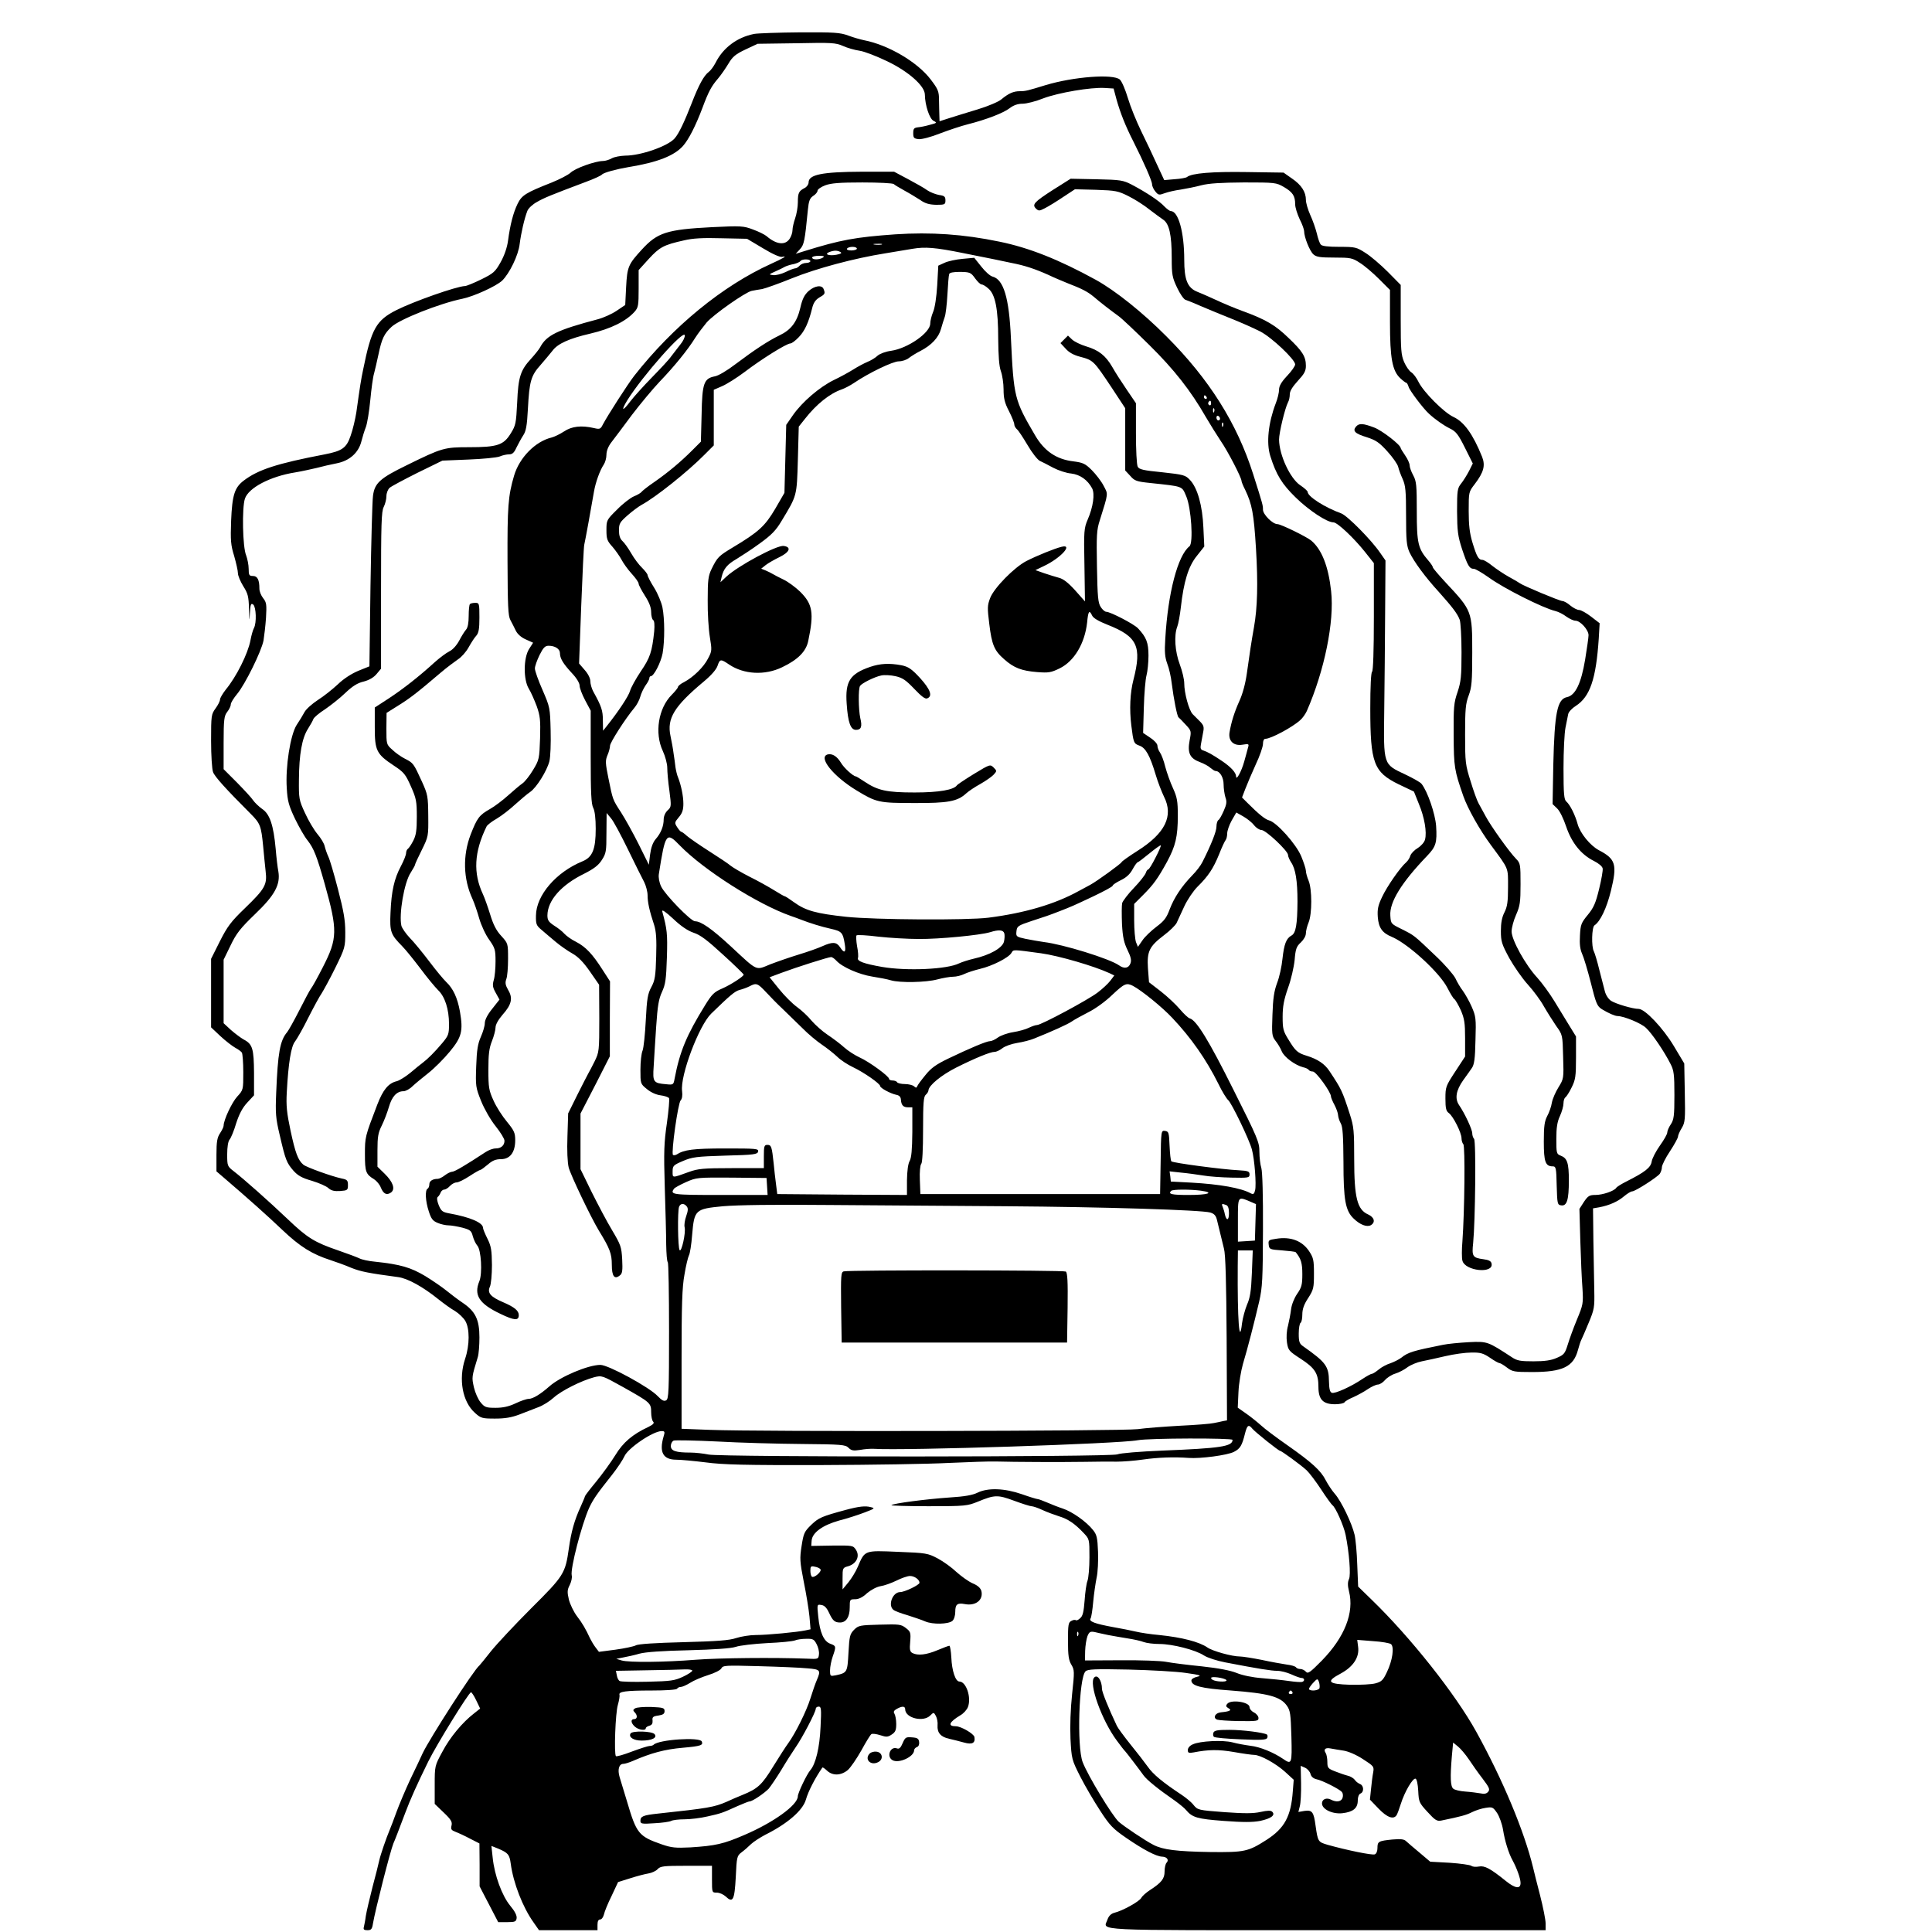 <?xml version="1.0" standalone="no"?>
<!DOCTYPE svg PUBLIC "-//W3C//DTD SVG 20010904//EN"
 "http://www.w3.org/TR/2001/REC-SVG-20010904/DTD/svg10.dtd">
<svg version="1.0" xmlns="http://www.w3.org/2000/svg"
 width="1080pt" height="1080pt" viewBox="0 0 1080 1080"
 preserveAspectRatio="xMidYMid meet">

<g transform="translate(0,1080) scale(0.1,-0.1)"
fill="#000000" stroke="none">
<path d="M4214 10610 c-94 -19 -172 -77 -214 -161 -11 -21 -28 -44 -38 -51
-27 -20 -56 -73 -95 -174 -41 -105 -72 -171 -96 -198 -38 -43 -188 -96 -276
-96 -27 -1 -61 -7 -75 -15 -14 -8 -36 -15 -50 -15 -44 -1 -154 -40 -180 -65
-14 -13 -61 -37 -105 -55 -147 -58 -168 -71 -192 -120 -24 -50 -41 -115 -53
-205 -5 -38 -20 -82 -41 -120 -31 -55 -40 -63 -109 -97 -41 -20 -82 -37 -91
-37 -48 -2 -287 -86 -384 -135 -112 -57 -139 -104 -185 -332 -12 -57 -17 -89
-38 -239 -6 -38 -20 -98 -32 -131 -23 -68 -47 -85 -145 -104 -266 -51 -372
-85 -453 -147 -51 -39 -64 -81 -70 -224 -4 -110 -2 -136 17 -197 11 -39 21
-82 21 -96 0 -14 14 -47 30 -73 26 -41 30 -57 32 -127 2 -71 2 -74 5 -23 3 50
6 57 19 47 16 -15 19 -101 4 -130 -6 -11 -15 -42 -20 -70 -14 -74 -79 -204
-138 -275 -17 -22 -32 -47 -32 -55 0 -9 -11 -31 -25 -50 -24 -33 -25 -40 -25
-181 0 -81 5 -160 11 -175 9 -25 70 -93 210 -233 54 -54 59 -68 70 -181 4 -47
11 -110 14 -141 9 -74 -3 -97 -116 -206 -78 -75 -98 -102 -140 -185 l-49 -98
0 -191 0 -192 52 -49 c29 -27 67 -56 83 -65 17 -9 33 -21 37 -27 4 -6 8 -55 8
-110 0 -98 0 -99 -34 -136 -30 -33 -76 -131 -76 -163 0 -7 -9 -25 -20 -42 -16
-24 -20 -47 -20 -121 l0 -92 42 -36 c132 -113 242 -211 327 -292 98 -93 165
-135 271 -169 30 -10 81 -28 113 -42 52 -21 97 -30 262 -52 54 -7 139 -54 227
-125 29 -23 70 -53 92 -65 21 -13 47 -38 57 -55 25 -42 25 -135 -1 -212 -38
-114 -15 -241 56 -303 32 -29 40 -31 111 -31 56 0 92 6 137 23 34 13 81 31
106 41 25 9 63 33 85 53 43 39 155 95 226 114 44 11 45 10 164 -56 151 -85
155 -88 155 -140 0 -22 5 -46 11 -52 8 -8 1 -16 -27 -30 -88 -41 -141 -86
-184 -157 -24 -39 -72 -105 -107 -148 -35 -42 -63 -79 -63 -82 0 -3 -11 -29
-24 -58 -35 -76 -53 -141 -66 -233 -20 -141 -27 -153 -210 -335 -91 -91 -192
-199 -225 -240 -32 -41 -62 -77 -65 -80 -30 -22 -278 -408 -317 -490 -11 -25
-43 -92 -71 -150 -27 -58 -61 -139 -76 -180 -15 -41 -31 -84 -36 -95 -21 -50
-53 -143 -60 -175 -4 -19 -21 -87 -38 -150 -16 -63 -33 -135 -37 -160 -3 -25
-9 -53 -11 -62 -4 -14 1 -18 20 -18 21 0 26 6 31 38 12 72 97 406 114 447 10
22 27 67 66 170 28 75 66 160 130 290 46 93 226 385 238 385 4 0 17 -20 29
-45 l22 -46 -34 -27 c-65 -50 -135 -134 -177 -214 -43 -79 -43 -80 -43 -186
l0 -106 50 -48 c42 -40 49 -53 44 -73 -5 -21 -1 -26 22 -35 16 -6 53 -23 81
-38 l53 -27 1 -120 0 -120 52 -100 52 -100 50 0 c44 0 50 3 53 22 2 15 -10 39
-36 70 -46 56 -88 170 -98 269 l-7 65 38 -15 c56 -24 63 -33 70 -84 14 -107
67 -244 128 -329 l30 -43 164 0 163 0 0 30 c0 20 5 30 15 30 8 0 17 12 21 28
3 15 22 62 43 104 l36 77 67 21 c37 12 83 24 102 27 19 3 43 14 52 24 15 17
33 19 161 19 l143 0 0 -75 c0 -75 0 -75 27 -75 15 0 37 -10 49 -21 41 -39 50
-22 57 108 5 113 7 119 32 138 15 11 39 32 53 46 15 14 51 37 79 52 125 62
211 137 228 197 13 46 51 120 92 179 2 3 13 -5 26 -17 32 -30 78 -28 116 3 16
14 50 64 76 110 25 46 50 87 56 91 6 4 28 1 50 -6 33 -11 42 -11 64 4 20 13
25 24 25 59 0 23 -5 49 -10 57 -7 11 -3 18 13 27 30 17 47 16 47 -2 0 -49 101
-74 140 -35 19 19 20 19 32 -3 6 -12 11 -35 9 -52 -3 -41 18 -65 65 -75 21 -5
59 -14 83 -21 46 -13 64 -3 58 31 -3 18 -75 60 -104 60 -47 0 -38 23 25 61 18
10 37 31 43 47 20 53 -10 142 -48 142 -22 0 -42 61 -45 134 -2 36 -7 66 -11
66 -4 0 -34 -11 -67 -25 -62 -26 -109 -31 -139 -16 -15 8 -17 20 -13 64 4 50
2 56 -24 76 -27 21 -37 22 -146 19 -111 -3 -119 -4 -144 -29 -23 -24 -26 -35
-31 -128 -6 -110 -7 -112 -70 -126 -32 -6 -33 -6 -33 28 0 19 7 54 15 77 20
57 19 59 -13 71 -37 13 -59 63 -68 152 -7 68 -7 69 17 65 17 -2 30 -15 43 -43
21 -45 32 -55 62 -55 34 0 54 31 54 83 0 46 1 47 30 47 20 0 43 11 67 34 23
19 53 35 75 39 21 3 60 17 89 31 28 14 62 26 76 26 25 0 53 -20 53 -38 0 -12
-83 -52 -108 -52 -42 0 -70 -73 -38 -99 8 -7 43 -20 78 -30 34 -11 80 -26 100
-35 42 -18 129 -16 152 3 9 8 16 29 16 51 0 41 11 51 53 43 61 -12 105 23 93
73 -5 17 -20 31 -49 43 -23 10 -63 39 -90 63 -26 25 -73 59 -105 76 -55 29
-64 31 -222 37 -189 8 -185 10 -225 -84 -11 -26 -35 -65 -52 -86 l-33 -40 0
61 c0 59 0 60 33 69 45 14 65 56 42 91 -16 25 -19 25 -133 24 l-117 -2 2 29
c3 45 61 87 154 113 44 11 108 32 142 45 58 22 60 24 34 30 -29 8 -66 4 -137
-15 -137 -37 -153 -44 -195 -84 -39 -38 -43 -47 -54 -118 -11 -70 -10 -87 12
-200 14 -68 28 -155 32 -195 l6 -71 -28 -6 c-47 -10 -214 -26 -278 -26 -33 0
-82 -8 -110 -17 -38 -13 -106 -18 -295 -23 -157 -4 -253 -10 -266 -18 -12 -6
-63 -17 -114 -24 l-92 -12 -19 25 c-10 13 -23 35 -30 49 -25 54 -44 87 -75
127 -17 23 -37 64 -44 91 -10 43 -9 55 5 82 9 18 14 42 11 53 -9 36 55 283 97
377 23 49 43 78 128 185 30 38 61 85 69 103 18 45 160 142 209 142 17 0 19 -4
10 -32 -25 -87 -2 -128 72 -128 25 0 99 -7 164 -15 96 -13 223 -16 640 -15
286 1 610 6 720 12 110 5 227 9 260 8 102 -3 374 -4 495 -2 63 1 144 2 180 1
36 0 103 5 150 12 83 12 175 15 255 9 65 -5 217 15 253 34 35 18 45 35 62 104
12 46 20 51 41 25 17 -20 146 -123 154 -123 8 0 114 -77 149 -109 15 -14 52
-63 81 -107 29 -45 58 -84 63 -88 17 -10 64 -116 74 -166 20 -99 30 -224 19
-247 -8 -17 -8 -37 0 -69 30 -118 -24 -256 -152 -387 -66 -67 -78 -75 -89 -62
-7 8 -21 15 -31 15 -10 0 -20 4 -24 9 -3 6 -27 13 -53 16 -26 4 -89 15 -139
26 -51 10 -106 19 -122 19 -44 0 -152 30 -181 50 -46 32 -143 57 -270 70 -47
4 -105 13 -130 19 -25 6 -81 17 -126 25 -104 19 -138 32 -128 48 5 7 11 49 15
93 4 44 13 105 19 135 7 30 10 96 8 146 -3 78 -7 95 -28 121 -37 47 -117 103
-169 120 -25 8 -65 24 -88 34 -24 10 -47 19 -53 19 -5 0 -45 12 -87 27 -98 34
-190 37 -248 9 -28 -14 -74 -22 -155 -27 -131 -9 -317 -33 -327 -43 -3 -3 90
-6 208 -6 205 0 217 2 274 25 95 39 111 40 203 6 46 -17 90 -31 98 -31 8 0 36
-9 61 -21 26 -12 67 -27 92 -35 50 -15 88 -40 138 -93 33 -35 33 -35 33 -137
0 -57 -5 -115 -11 -131 -6 -15 -13 -65 -16 -110 -5 -63 -10 -87 -25 -99 -10
-10 -21 -14 -24 -11 -4 3 -15 2 -25 -4 -17 -8 -19 -22 -19 -112 0 -82 4 -108
19 -133 17 -29 18 -37 4 -165 -9 -85 -12 -176 -9 -249 6 -113 7 -117 55 -212
27 -53 77 -138 111 -190 53 -82 71 -101 147 -153 96 -66 167 -103 200 -104 27
-1 39 -19 24 -34 -6 -6 -11 -28 -11 -49 0 -40 -17 -62 -82 -104 -20 -13 -42
-32 -48 -43 -10 -20 -105 -73 -152 -84 -17 -5 -30 -17 -37 -37 -22 -65 -119
-60 1225 -60 l1224 0 0 38 c0 20 -14 91 -31 157 -17 66 -35 136 -39 155 -50
205 -168 488 -318 760 -116 210 -367 527 -585 738 l-75 73 -5 122 c-2 67 -9
143 -15 168 -15 64 -74 187 -110 228 -16 18 -39 53 -51 76 -27 54 -79 101
-216 197 -60 42 -126 91 -146 110 -20 18 -57 48 -83 66 l-47 33 4 87 c2 48 14
118 25 157 26 86 63 230 91 350 18 79 20 126 21 400 1 191 -3 323 -9 345 -6
19 -11 60 -11 92 0 53 -9 75 -145 346 -137 275 -207 389 -244 399 -9 2 -34 26
-56 52 -22 26 -70 71 -106 99 l-66 51 -6 78 c-6 95 7 122 91 186 31 23 62 54
69 67 6 14 26 56 43 93 17 37 51 87 74 110 60 59 88 101 121 182 15 39 32 74
37 80 4 5 8 21 8 36 0 14 11 47 25 72 l26 45 39 -22 c21 -12 49 -34 60 -49 12
-15 31 -27 42 -27 24 0 148 -117 148 -139 0 -9 8 -27 17 -41 25 -36 36 -103
36 -220 -1 -128 -9 -177 -34 -190 -29 -16 -41 -48 -50 -130 -4 -41 -17 -102
-30 -135 -17 -46 -23 -87 -26 -178 -4 -108 -3 -119 17 -145 12 -15 28 -41 35
-59 14 -33 74 -77 119 -89 15 -3 29 -10 32 -15 3 -5 13 -9 23 -9 18 0 101
-115 101 -139 0 -6 9 -28 20 -48 11 -21 20 -47 20 -58 1 -11 7 -31 15 -45 11
-19 14 -69 15 -216 0 -213 11 -272 57 -316 36 -35 74 -49 96 -37 27 16 20 44
-15 60 -61 27 -78 93 -78 310 0 157 -2 181 -24 249 -43 133 -47 141 -114 242
-27 41 -66 67 -127 86 -52 16 -63 26 -102 90 -30 48 -33 61 -33 128 0 58 7 95
30 161 17 46 33 117 37 156 5 62 10 76 35 99 16 15 28 36 28 51 0 13 7 41 15
60 20 48 20 186 0 234 -8 19 -15 44 -15 55 0 10 -12 47 -26 81 -28 68 -138
191 -180 201 -22 6 -56 33 -120 97 l-31 31 18 47 c10 26 36 88 58 136 23 48
41 101 41 116 0 18 5 29 14 29 30 0 150 64 194 104 13 11 29 34 37 51 99 226
155 501 136 670 -15 139 -52 233 -111 283 -27 22 -170 92 -189 92 -27 0 -81
54 -81 81 0 24 0 26 -55 199 -90 283 -245 530 -485 770 -132 133 -286 256
-395 316 -206 113 -372 179 -538 213 -202 42 -384 54 -582 41 -225 -16 -306
-31 -509 -94 l-48 -15 23 25 c24 25 28 47 45 221 5 51 11 65 30 78 13 8 24 21
24 29 0 7 19 21 43 30 33 12 79 16 208 16 91 0 169 -4 175 -9 5 -5 32 -21 59
-36 28 -15 67 -39 89 -53 28 -20 51 -26 90 -27 48 0 51 2 51 25 0 21 -6 26
-36 30 -20 4 -49 15 -65 26 -16 12 -64 39 -107 62 l-79 42 -181 0 c-221 -1
-297 -16 -297 -60 0 -11 -10 -25 -22 -31 -33 -17 -38 -28 -38 -80 0 -26 -7
-66 -15 -89 -8 -23 -15 -53 -15 -67 0 -13 -7 -35 -16 -48 -25 -38 -75 -32
-129 15 -11 9 -45 26 -76 37 -52 20 -67 21 -230 13 -251 -13 -304 -30 -391
-125 -76 -83 -82 -96 -88 -210 l-5 -100 -49 -33 c-27 -18 -74 -39 -105 -47
-227 -60 -286 -89 -322 -157 -6 -11 -29 -40 -50 -63 -60 -65 -72 -103 -78
-245 -6 -117 -8 -128 -36 -173 -40 -65 -74 -77 -232 -77 -139 0 -151 -3 -350
-101 -150 -73 -179 -100 -188 -171 -4 -29 -10 -255 -14 -503 l-6 -450 -62 -25
c-38 -16 -82 -44 -115 -76 -29 -27 -79 -67 -111 -87 -32 -21 -66 -51 -75 -68
-9 -17 -29 -50 -44 -72 -35 -56 -63 -233 -55 -353 4 -72 11 -97 46 -171 23
-47 54 -102 71 -122 34 -44 51 -86 95 -242 73 -260 72 -305 -10 -465 -30 -59
-60 -113 -67 -121 -6 -7 -35 -62 -65 -121 -30 -59 -61 -114 -68 -122 -40 -47
-52 -116 -61 -337 -5 -118 -3 -143 20 -240 32 -138 38 -153 76 -197 25 -28 48
-41 104 -57 39 -12 81 -30 92 -41 16 -14 33 -18 65 -16 41 3 44 5 44 33 0 26
-4 31 -35 37 -56 12 -195 62 -214 77 -30 25 -45 65 -72 191 -21 99 -25 139
-21 213 9 166 24 259 47 286 11 15 45 74 74 133 30 59 63 120 74 135 10 16 45
79 76 142 55 112 56 116 56 200 0 68 -9 118 -41 241 -22 85 -46 167 -54 182
-7 15 -16 41 -20 57 -3 16 -22 47 -41 69 -19 23 -50 75 -69 117 -34 73 -35 81
-34 188 1 140 17 230 50 282 14 22 28 47 31 56 4 9 32 33 65 54 32 22 83 62
113 91 40 38 68 56 103 64 31 8 56 23 72 42 l25 30 0 438 c0 369 2 442 15 466
8 16 15 43 15 60 0 17 8 38 18 47 9 8 80 46 156 84 l139 68 146 6 c80 3 159
11 174 17 16 7 39 12 53 12 18 0 28 9 41 38 10 20 26 50 37 67 16 23 22 53 27
150 8 153 17 185 71 245 23 27 54 63 67 80 29 39 94 68 211 95 115 27 200 69
248 123 20 23 22 35 22 129 l0 103 57 63 c60 65 83 78 196 103 49 12 107 15
210 12 l143 -3 89 -53 c56 -34 96 -51 108 -48 32 8 6 -8 -63 -39 -271 -123
-547 -349 -764 -625 -36 -46 -149 -222 -176 -273 -13 -26 -17 -28 -50 -20 -70
16 -124 10 -167 -19 -23 -15 -54 -30 -70 -34 -91 -22 -179 -112 -209 -212 -34
-115 -38 -176 -37 -478 1 -251 3 -306 16 -330 9 -16 22 -43 30 -59 9 -19 30
-38 55 -49 l42 -19 -23 -36 c-31 -50 -32 -170 -1 -221 12 -19 31 -63 44 -97
19 -54 22 -77 19 -180 -4 -115 -5 -121 -39 -177 -19 -32 -46 -66 -59 -75 -13
-9 -49 -39 -80 -67 -31 -28 -76 -62 -101 -76 -62 -35 -73 -51 -109 -143 -45
-117 -42 -248 10 -360 10 -22 27 -71 38 -110 11 -38 36 -92 56 -119 32 -46 35
-55 35 -120 0 -39 -4 -86 -10 -105 -8 -28 -6 -41 11 -71 l21 -38 -41 -52 c-26
-32 -41 -62 -41 -80 0 -15 -10 -49 -22 -76 -17 -38 -23 -74 -26 -164 -4 -111
-3 -119 27 -194 18 -45 53 -106 81 -141 28 -35 50 -71 50 -82 0 -26 -19 -43
-49 -43 -15 0 -39 -9 -56 -20 -111 -73 -172 -109 -186 -110 -9 0 -28 -9 -42
-20 -14 -11 -32 -20 -40 -20 -28 0 -47 -12 -47 -30 0 -11 -4 -22 -10 -25 -15
-9 -12 -70 7 -127 13 -41 22 -53 49 -64 18 -8 46 -14 61 -14 15 0 50 -6 78
-13 44 -12 50 -17 58 -48 5 -18 16 -42 25 -52 22 -24 29 -155 12 -198 -33 -79
-2 -127 118 -184 77 -37 102 -39 102 -7 0 25 -24 45 -87 72 -70 30 -90 52 -75
86 7 13 12 69 12 122 -1 82 -4 105 -25 147 -14 28 -25 55 -25 61 0 29 -72 60
-189 81 -38 7 -45 13 -59 47 -9 23 -11 40 -5 45 5 3 12 14 16 24 3 9 13 17 20
17 8 0 22 9 32 20 10 11 27 20 37 20 11 0 43 16 72 35 29 19 57 35 61 35 4 0
23 14 42 30 25 22 44 30 73 30 51 0 80 38 80 106 0 41 -6 54 -46 103 -26 31
-60 84 -75 118 -26 57 -29 73 -29 172 0 87 4 121 20 161 11 28 20 62 20 76 0
16 15 43 39 71 51 57 59 93 32 138 -16 28 -18 41 -11 61 6 14 10 65 10 113 0
87 0 87 -38 129 -28 30 -45 64 -62 120 -13 42 -31 93 -40 112 -56 119 -50 237
20 380 4 8 29 28 56 43 27 16 74 52 105 81 31 28 68 59 83 69 35 24 93 117
107 171 6 24 9 99 7 172 -3 127 -4 131 -45 226 -24 54 -43 108 -43 121 0 13
12 46 26 75 21 42 31 52 51 52 36 0 63 -18 63 -41 0 -29 17 -58 66 -111 27
-28 44 -57 44 -71 0 -13 14 -50 31 -82 l31 -58 0 -258 c0 -200 3 -264 14 -285
9 -17 14 -59 14 -117 0 -115 -18 -159 -74 -182 -147 -60 -259 -190 -260 -303
-1 -48 2 -56 31 -80 17 -15 53 -45 79 -67 26 -22 68 -51 93 -65 32 -18 61 -47
98 -100 l52 -75 1 -188 c0 -182 -1 -189 -26 -240 -14 -28 -30 -59 -35 -67 -5
-8 -32 -62 -61 -119 l-52 -105 -4 -128 c-3 -79 0 -146 7 -175 12 -44 123 -277
169 -353 61 -99 72 -129 72 -190 0 -65 15 -85 46 -59 13 10 15 28 12 89 -4 70
-8 81 -56 162 -29 48 -80 145 -115 215 l-62 127 0 155 0 156 45 87 c25 48 62
120 82 160 l37 73 0 209 1 210 -42 65 c-56 88 -94 128 -148 156 -25 12 -54 33
-65 45 -11 13 -37 33 -58 46 -30 20 -37 30 -37 57 1 83 77 170 206 233 53 27
79 46 98 76 24 37 26 48 26 151 l1 112 25 -30 c14 -16 56 -95 95 -175 39 -80
79 -161 90 -181 10 -20 19 -54 19 -74 0 -39 10 -86 37 -167 11 -36 14 -79 11
-175 -3 -110 -7 -134 -27 -171 -20 -37 -25 -64 -31 -185 -4 -78 -12 -155 -18
-170 -7 -16 -12 -64 -12 -107 0 -78 0 -79 36 -108 21 -18 52 -32 76 -35 23 -3
44 -10 48 -16 3 -6 -2 -68 -12 -139 -16 -109 -18 -160 -12 -357 4 -126 8 -271
8 -322 1 -50 4 -95 9 -99 4 -4 7 -177 7 -385 0 -338 -2 -379 -16 -387 -12 -7
-24 -1 -48 24 -46 49 -275 174 -320 174 -68 0 -225 -66 -286 -121 -49 -43 -91
-69 -115 -69 -11 0 -44 -11 -73 -25 -38 -18 -71 -25 -112 -25 -52 0 -61 3 -83
30 -14 16 -31 55 -38 85 -12 56 -13 55 22 169 5 16 9 65 9 110 0 100 -23 146
-95 194 -28 19 -67 49 -88 66 -22 18 -75 55 -119 82 -82 49 -140 66 -283 81
-33 3 -71 11 -85 18 -14 7 -68 27 -120 45 -131 45 -171 69 -281 174 -105 100
-246 225 -303 269 -35 27 -36 30 -36 94 0 41 5 72 13 82 8 9 25 50 37 91 17
52 35 87 62 116 l38 41 0 124 c-1 137 -8 162 -58 188 -16 9 -48 33 -71 53
l-41 38 0 178 0 177 39 80 c32 67 55 96 137 175 111 106 142 165 130 238 -4
20 -11 78 -15 127 -12 132 -33 195 -76 223 -18 13 -41 35 -50 48 -8 13 -49 57
-90 99 l-75 75 0 147 c0 131 3 151 20 173 11 14 20 32 20 42 0 9 16 35 36 59
44 53 135 237 147 298 4 25 11 83 14 128 4 73 3 85 -16 109 -12 15 -21 38 -21
53 0 50 -11 71 -36 71 -21 0 -24 5 -24 40 0 22 -7 56 -14 75 -20 46 -24 266
-7 317 20 61 142 125 281 147 36 6 90 18 120 25 30 8 81 20 113 26 71 14 121
59 137 122 6 24 17 60 25 80 8 21 19 89 25 152 6 63 15 130 21 148 5 18 16 67
25 108 18 87 32 115 73 153 45 42 269 131 397 157 65 14 186 69 221 101 41 40
91 142 98 205 8 62 26 141 43 185 6 15 30 37 54 50 40 23 74 37 273 112 44 16
85 35 90 41 9 11 80 30 150 42 160 26 254 63 303 118 32 36 71 113 108 211 35
94 51 123 88 166 17 20 43 58 58 83 23 39 40 53 95 79 l68 32 216 3 c198 4
220 3 261 -15 24 -11 66 -23 94 -27 27 -4 96 -31 154 -59 119 -57 210 -138
210 -186 1 -60 26 -136 49 -147 20 -10 19 -12 -21 -22 -24 -7 -54 -13 -68 -14
-21 -3 -25 -8 -25 -33 0 -26 4 -30 30 -33 17 -2 70 12 120 32 50 19 119 42
155 51 103 26 199 63 234 90 22 17 46 25 72 25 22 0 74 13 116 30 85 32 267
63 344 58 l49 -3 16 -60 c21 -75 51 -151 94 -235 59 -117 105 -222 105 -240 0
-10 8 -28 18 -40 17 -21 21 -22 53 -10 19 7 59 16 89 20 30 5 82 15 115 24 43
11 109 15 239 16 174 0 180 -1 222 -25 50 -29 64 -50 64 -97 0 -18 12 -55 25
-83 14 -27 25 -58 25 -67 0 -34 32 -113 52 -130 16 -15 39 -18 117 -18 90 0
101 -2 142 -29 25 -15 73 -56 107 -90 l62 -62 0 -180 c0 -203 13 -272 58 -314
15 -14 30 -25 33 -25 4 0 9 -10 13 -22 4 -19 82 -122 113 -150 34 -32 83 -66
117 -83 35 -17 47 -32 85 -108 l44 -88 -21 -42 c-12 -23 -32 -55 -44 -70 -21
-26 -23 -38 -23 -155 1 -111 4 -138 28 -212 31 -92 41 -110 66 -110 9 0 46
-22 83 -48 82 -60 302 -171 373 -188 17 -4 44 -18 61 -31 17 -12 40 -23 51
-23 27 0 73 -51 73 -81 0 -13 -9 -74 -19 -136 -22 -132 -54 -200 -101 -210
-55 -11 -70 -86 -77 -378 l-4 -220 25 -24 c15 -14 36 -57 51 -102 31 -91 83
-156 155 -192 26 -13 47 -30 49 -42 2 -11 -7 -62 -20 -115 -19 -78 -30 -104
-63 -144 -37 -45 -41 -55 -44 -116 -3 -48 1 -77 12 -102 9 -19 31 -92 49 -163
29 -116 35 -130 62 -147 38 -23 73 -38 88 -38 36 -1 131 -40 158 -66 33 -30
103 -133 138 -203 18 -35 21 -58 21 -173 0 -116 -3 -137 -20 -163 -11 -16 -20
-37 -20 -46 0 -9 -18 -41 -41 -73 -22 -31 -43 -71 -46 -89 -5 -34 -37 -59
-140 -111 -28 -14 -54 -30 -58 -36 -11 -18 -76 -40 -116 -40 -34 0 -42 -5 -65
-39 l-25 -39 5 -178 c3 -99 8 -218 12 -266 5 -84 4 -91 -31 -175 -20 -48 -43
-112 -52 -142 -15 -48 -21 -55 -61 -72 -31 -14 -68 -19 -130 -19 -73 0 -91 3
-121 23 -135 88 -136 89 -240 84 -53 -3 -118 -9 -146 -15 -165 -33 -193 -41
-232 -72 -13 -10 -41 -24 -61 -31 -20 -6 -50 -22 -65 -35 -16 -13 -33 -24 -38
-24 -6 0 -29 -13 -52 -28 -63 -43 -156 -85 -172 -78 -11 4 -15 22 -16 63 -1
86 -17 107 -143 196 -22 15 -26 25 -26 72 0 30 5 57 10 60 6 3 10 25 10 47 0
29 9 56 33 92 30 47 32 57 32 136 0 77 -3 89 -28 127 -39 57 -102 81 -183 68
-42 -6 -45 -8 -42 -33 3 -26 6 -27 75 -32 39 -3 73 -7 76 -10 30 -37 37 -61
37 -123 0 -59 -4 -74 -29 -110 -17 -25 -31 -61 -34 -87 -3 -25 -11 -66 -17
-91 -8 -28 -10 -65 -6 -93 7 -45 11 -49 77 -92 80 -52 99 -82 99 -157 0 -70
25 -97 93 -97 25 0 49 5 53 11 3 6 26 19 50 29 24 11 61 31 81 45 21 14 46 25
55 25 10 0 28 11 40 25 11 13 37 30 57 36 20 6 51 22 69 36 18 13 54 28 80 33
26 5 85 18 132 29 47 11 112 20 145 20 50 1 67 -4 104 -29 24 -17 48 -30 53
-30 5 0 24 -11 42 -25 30 -23 41 -25 140 -25 171 0 232 29 257 124 6 22 14 48
19 57 4 8 23 51 41 95 31 74 33 86 31 179 -1 55 -3 181 -5 280 l-2 180 35 6
c57 11 104 32 139 62 18 15 38 27 45 27 17 0 137 77 154 98 6 9 12 25 12 37 0
11 20 52 45 89 25 38 45 75 45 82 0 7 9 29 21 48 19 32 20 48 17 198 l-3 163
-58 97 c-61 102 -162 208 -197 208 -33 0 -127 28 -154 45 -15 10 -30 33 -35
54 -5 20 -19 74 -31 120 -11 46 -25 92 -30 102 -15 26 -12 136 3 146 32 21 68
95 92 193 36 147 27 178 -67 227 -49 26 -105 95 -119 146 -14 52 -43 109 -63
126 -13 11 -16 41 -16 186 0 96 5 197 11 227 6 29 13 63 15 75 2 13 22 34 43
47 79 51 113 150 128 376 l5 86 -48 37 c-26 20 -56 37 -67 37 -10 0 -32 11
-49 25 -16 14 -36 25 -44 25 -15 0 -221 86 -239 100 -5 4 -32 20 -60 35 -27
15 -69 43 -92 61 -23 19 -48 34 -56 34 -22 0 -32 18 -56 97 -16 53 -21 98 -21
177 0 105 0 106 34 150 50 66 60 103 41 152 -51 126 -100 195 -160 223 -54 25
-167 139 -195 195 -11 23 -29 47 -40 54 -12 7 -30 33 -41 58 -17 40 -19 70
-19 238 l0 193 -72 73 c-40 40 -96 88 -125 106 -50 32 -56 34 -146 34 -64 0
-98 4 -104 13 -6 6 -16 35 -22 62 -7 28 -23 74 -37 104 -13 29 -24 67 -24 83
0 45 -25 84 -78 120 l-47 33 -205 3 c-193 3 -308 -6 -335 -28 -5 -4 -36 -10
-69 -12 l-58 -5 -40 86 c-21 47 -61 131 -88 186 -27 55 -61 139 -75 186 -14
47 -34 94 -45 104 -37 33 -259 16 -415 -31 -101 -31 -112 -34 -144 -34 -36 0
-63 -12 -104 -46 -15 -13 -74 -38 -130 -55 -56 -17 -128 -39 -159 -49 l-56
-18 -1 32 c-1 17 -1 56 -2 86 0 49 -5 61 -46 115 -74 98 -238 194 -373 220
-19 4 -59 15 -88 26 -46 17 -79 19 -270 18 -119 -1 -236 -5 -258 -9z m714
-1177 c-10 -2 -28 -2 -40 0 -13 2 -5 4 17 4 22 1 32 -1 23 -4z m-138 -23 c0
-5 -14 -10 -31 -10 -17 0 -28 4 -24 10 3 6 17 10 31 10 13 0 24 -4 24 -10z
m595 -25 c72 -14 148 -30 170 -34 22 -5 67 -14 100 -21 73 -14 130 -33 204
-66 31 -15 79 -35 106 -46 83 -32 114 -48 148 -76 36 -31 94 -76 141 -110 17
-12 93 -84 170 -160 140 -138 233 -257 316 -402 24 -41 62 -102 84 -135 39
-56 116 -205 116 -223 0 -5 9 -28 21 -51 38 -80 48 -132 60 -327 12 -197 8
-332 -11 -439 -14 -79 -25 -150 -40 -259 -8 -57 -23 -113 -41 -153 -28 -62
-46 -118 -56 -178 -7 -47 23 -76 72 -68 37 6 38 5 31 -18 -3 -13 -13 -48 -21
-77 -15 -54 -45 -109 -45 -82 -1 22 -30 53 -79 86 -55 37 -81 51 -105 59 -14
4 -17 12 -13 33 3 15 8 44 12 65 7 33 4 42 -16 63 -13 13 -32 32 -42 42 -21
22 -47 118 -47 172 0 22 -11 69 -25 106 -27 72 -33 162 -14 211 6 15 15 64 20
108 16 143 42 229 89 287 l42 53 -5 105 c-5 123 -33 223 -75 267 -25 27 -35
30 -155 43 -104 10 -130 16 -137 31 -6 10 -10 94 -10 187 l0 168 -51 75 c-28
41 -65 98 -81 127 -37 64 -76 95 -147 116 -30 9 -65 26 -78 38 l-23 22 -21
-21 -21 -21 29 -31 c18 -21 45 -36 80 -45 75 -20 76 -21 178 -174 l75 -114 0
-174 0 -174 28 -30 c24 -28 35 -32 112 -40 187 -20 176 -16 201 -74 28 -65 41
-262 18 -280 -65 -51 -120 -259 -135 -516 -5 -76 -2 -104 11 -140 10 -25 21
-74 25 -110 11 -87 30 -184 38 -190 4 -3 22 -21 40 -41 32 -34 32 -36 22 -88
-13 -70 1 -100 57 -121 22 -8 50 -23 60 -33 11 -9 23 -17 28 -17 24 0 45 -36
45 -75 0 -23 5 -55 10 -72 9 -24 7 -39 -9 -75 -11 -25 -24 -49 -30 -52 -6 -4
-11 -20 -11 -37 0 -26 -28 -98 -78 -197 -9 -19 -34 -52 -57 -75 -60 -62 -101
-124 -126 -189 -18 -49 -31 -66 -75 -99 -29 -22 -65 -56 -78 -76 l-25 -36 -11
27 c-5 15 -10 69 -10 120 l0 93 50 50 c57 57 82 91 134 186 47 87 60 140 60
257 0 82 -4 103 -27 154 -15 32 -34 86 -43 119 -8 34 -22 70 -30 81 -8 11 -14
28 -14 38 0 10 -18 30 -40 44 l-40 27 4 141 c2 78 9 159 15 181 6 22 11 72 11
110 0 73 -12 103 -59 153 -23 24 -154 92 -177 92 -7 0 -22 12 -31 27 -15 23
-18 56 -21 225 -3 175 -2 205 16 260 49 157 47 143 21 193 -13 25 -43 64 -66
87 -37 37 -50 42 -103 49 -94 11 -162 57 -213 144 -117 200 -120 211 -136 545
-10 226 -41 328 -103 344 -13 3 -41 28 -62 55 l-40 50 -65 -6 c-36 -3 -82 -13
-101 -22 l-35 -16 -6 -110 c-4 -65 -13 -126 -23 -149 -9 -21 -16 -51 -16 -65
0 -51 -126 -139 -219 -152 -30 -4 -62 -16 -75 -27 -11 -11 -37 -27 -57 -35
-19 -8 -55 -27 -80 -43 -24 -15 -73 -42 -109 -59 -79 -39 -175 -121 -227 -195
l-38 -55 -5 -190 -5 -190 -52 -90 c-57 -96 -91 -128 -238 -216 -78 -47 -85
-54 -117 -119 -19 -39 -22 -62 -22 -175 -1 -71 5 -164 12 -206 12 -73 12 -79
-10 -120 -24 -48 -83 -105 -134 -132 -19 -9 -34 -22 -34 -27 0 -5 -16 -25 -35
-44 -75 -75 -97 -214 -50 -314 14 -30 25 -72 25 -94 0 -23 5 -81 12 -129 11
-86 11 -90 -10 -109 -13 -12 -22 -33 -22 -50 0 -38 -15 -77 -45 -111 -16 -19
-26 -48 -31 -86 l-7 -57 -57 115 c-31 62 -76 143 -98 177 -48 74 -46 69 -71
192 -17 84 -18 98 -5 129 8 18 14 42 14 52 0 18 85 151 136 212 13 15 28 43
33 62 5 19 19 48 30 64 12 16 21 34 21 40 0 6 3 11 8 11 17 0 56 76 66 128 12
71 12 191 -1 257 -6 28 -26 77 -46 109 -21 33 -37 65 -37 71 0 6 -14 24 -31
41 -17 16 -44 52 -60 80 -16 28 -38 59 -49 69 -14 13 -20 31 -20 60 0 38 5 46
48 84 26 23 61 49 79 59 78 42 257 185 350 279 l53 53 0 155 0 156 46 20 c26
11 83 47 127 80 93 71 234 159 255 159 8 0 29 16 47 35 33 34 55 81 75 162 7
30 19 47 40 60 32 18 34 22 24 47 -9 25 -50 19 -84 -11 -23 -21 -35 -44 -46
-93 -19 -81 -52 -124 -117 -155 -62 -30 -137 -79 -246 -161 -47 -36 -96 -65
-116 -68 -60 -12 -70 -38 -73 -213 l-4 -152 -48 -48 c-65 -65 -134 -123 -213
-178 -37 -25 -69 -51 -72 -56 -4 -5 -22 -16 -42 -24 -19 -8 -62 -41 -94 -74
-58 -57 -59 -59 -59 -115 0 -49 4 -60 34 -93 18 -21 41 -54 51 -73 10 -19 35
-54 56 -77 22 -24 39 -48 39 -56 0 -7 16 -37 35 -67 24 -37 35 -66 35 -92 0
-20 5 -40 11 -44 7 -4 9 -27 6 -63 -12 -115 -23 -148 -75 -224 -28 -42 -55
-91 -60 -109 -8 -29 -64 -114 -131 -198 l-20 -25 -1 58 c0 55 -7 77 -54 162
-9 17 -16 42 -16 57 0 16 -13 42 -32 63 l-31 36 12 322 c7 177 14 331 17 342
5 20 40 212 54 295 9 54 34 122 55 153 8 12 15 36 15 55 0 21 10 47 28 70 16
20 67 89 114 152 48 63 118 147 156 187 78 81 156 176 198 244 16 25 45 63 64
86 39 45 217 170 252 177 13 3 39 7 58 10 19 4 95 31 169 61 137 55 345 111
521 139 52 9 120 20 150 25 71 12 127 8 285 -24z m-687 6 c10 -6 3 -10 -22
-15 -42 -8 -71 3 -40 15 26 10 46 10 62 0z m-98 -31 c-20 -13 -60 -13 -60 0 0
6 17 10 38 10 27 0 33 -3 22 -10z m-70 -20 c0 -5 -11 -10 -24 -10 -13 0 -29
-7 -36 -15 -7 -8 -18 -15 -24 -15 -7 0 -31 -9 -55 -21 -23 -11 -55 -19 -69
-17 -26 3 -25 4 13 21 22 10 47 22 55 27 9 4 30 11 48 14 17 4 34 12 37 17 8
12 55 12 55 -1z m920 -95 c14 -19 30 -35 37 -35 7 0 24 -10 38 -23 39 -33 55
-115 55 -282 1 -95 5 -153 15 -180 8 -22 15 -68 15 -102 0 -49 6 -75 30 -121
17 -33 30 -66 30 -75 0 -8 7 -20 15 -27 8 -6 34 -46 59 -88 25 -43 56 -82 68
-88 13 -6 47 -23 76 -39 29 -15 74 -30 100 -32 50 -6 92 -36 117 -83 16 -31 6
-104 -25 -175 -20 -47 -22 -63 -18 -253 l3 -204 -55 62 c-38 42 -66 64 -90 70
-19 5 -57 17 -84 26 l-48 17 48 23 c95 45 166 125 97 107 -37 -9 -136 -49
-195 -79 -68 -35 -181 -150 -203 -207 -16 -42 -16 -56 -5 -144 14 -117 28
-150 83 -198 55 -49 98 -65 184 -72 64 -5 78 -3 127 21 81 40 140 139 153 256
6 64 12 73 28 39 6 -14 37 -32 85 -51 168 -66 194 -121 146 -308 -19 -73 -23
-166 -12 -255 12 -97 14 -102 45 -113 35 -12 59 -55 91 -162 12 -41 34 -97 47
-124 54 -107 7 -204 -148 -302 -49 -31 -89 -60 -89 -63 0 -7 -138 -107 -175
-127 -11 -6 -40 -22 -65 -35 -132 -73 -301 -123 -505 -149 -119 -15 -634 -12
-795 5 -167 18 -226 34 -291 81 -26 19 -49 34 -53 34 -3 0 -29 15 -58 33 -29
18 -91 53 -138 76 -47 24 -94 52 -105 61 -11 10 -65 46 -120 81 -55 35 -111
74 -125 86 -14 13 -28 23 -31 23 -4 0 -14 11 -23 25 -16 25 -16 27 8 56 20 23
26 42 26 76 0 44 -13 105 -30 148 -5 11 -11 36 -14 55 -2 19 -7 55 -11 80 -3
25 -11 68 -17 96 -21 98 21 166 186 304 41 34 70 67 77 88 13 39 18 39 65 7
82 -55 199 -62 296 -15 88 42 134 88 146 147 33 157 25 206 -46 276 -26 25
-67 55 -92 67 -25 12 -52 26 -60 31 -8 5 -26 14 -40 20 l-25 10 25 20 c14 11
49 31 78 45 57 28 67 56 23 62 -38 6 -255 -111 -320 -171 l-34 -32 7 30 c11
46 31 70 83 100 26 16 85 54 130 87 65 47 90 72 122 126 87 144 85 137 91 342
l5 185 35 44 c64 82 140 142 205 164 17 6 48 22 70 37 81 55 216 120 249 120
18 0 44 8 57 19 13 10 42 28 64 39 62 32 102 75 115 123 7 24 16 54 21 67 5
13 12 69 15 125 3 56 7 108 10 115 2 8 23 12 61 12 54 -1 60 -3 83 -35z
m-1647 -371 c-15 -19 -38 -49 -51 -66 -12 -18 -61 -70 -107 -117 -46 -47 -101
-108 -121 -134 -44 -59 -55 -56 -17 6 85 136 315 396 321 363 2 -9 -9 -33 -25
-52z m2942 -294 c3 -5 1 -10 -4 -10 -6 0 -11 5 -11 10 0 6 2 10 4 10 3 0 8 -4
11 -10z m25 -36 c0 -8 -5 -12 -10 -9 -6 4 -8 11 -5 16 9 14 15 11 15 -7z m17
-46 c-3 -8 -6 -5 -6 6 -1 11 2 17 5 13 3 -3 4 -12 1 -19z m33 -39 c0 -5 -4 -9
-10 -9 -5 0 -10 7 -10 16 0 8 5 12 10 9 6 -3 10 -10 10 -16z m17 -41 c-3 -8
-6 -5 -6 6 -1 11 2 17 5 13 3 -3 4 -12 1 -19z m-3037 -2344 c133 -137 435
-329 620 -394 19 -6 44 -16 55 -20 51 -20 115 -40 169 -52 62 -14 68 -20 79
-90 7 -44 -4 -49 -27 -13 -20 30 -42 31 -98 6 -24 -11 -83 -32 -133 -47 -49
-15 -121 -40 -160 -55 -83 -34 -67 -41 -220 101 -106 98 -166 140 -200 140
-23 0 -167 148 -189 194 -11 23 -16 51 -13 70 36 230 42 238 117 160z m2659
-69 c-18 -36 -36 -65 -40 -65 -4 0 -11 -9 -14 -20 -4 -11 -33 -49 -66 -83 -33
-34 -62 -73 -66 -85 -3 -13 -3 -66 -1 -118 4 -73 11 -104 31 -145 19 -39 23
-58 16 -75 -10 -27 -35 -31 -64 -10 -53 37 -311 117 -420 130 -27 4 -74 12
-103 18 -51 11 -53 13 -50 42 3 28 8 32 83 57 83 27 93 30 160 56 64 25 74 29
188 83 59 28 107 54 107 59 0 5 20 18 44 30 30 14 52 33 67 61 12 22 25 40 29
40 3 0 32 22 65 49 33 27 62 48 64 45 2 -2 -11 -33 -30 -69z m-2582 -419 c38
-12 77 -42 164 -122 63 -57 115 -108 116 -112 3 -8 -70 -56 -118 -77 -47 -20
-59 -32 -98 -95 -102 -165 -141 -257 -170 -410 -6 -34 -8 -35 -46 -31 -73 6
-77 12 -71 99 2 42 9 143 14 223 8 118 14 154 33 195 19 42 23 69 27 193 4
133 1 156 -26 256 -3 13 19 -2 61 -41 44 -42 82 -67 114 -78z m1737 -3 c3 -10
2 -31 -2 -48 -10 -35 -79 -74 -168 -94 -30 -7 -67 -19 -82 -26 -67 -34 -294
-44 -432 -20 -102 18 -140 32 -134 50 3 7 1 37 -5 66 -5 30 -6 57 -3 60 4 4
59 1 122 -7 63 -7 165 -13 227 -13 112 -1 342 21 398 38 48 15 73 13 79 -6z
m206 -112 c100 -14 295 -71 382 -111 l27 -13 -22 -29 c-12 -16 -44 -46 -72
-67 -54 -41 -315 -181 -338 -181 -8 0 -28 -7 -45 -15 -17 -9 -57 -20 -89 -25
-32 -5 -70 -19 -85 -30 -15 -11 -34 -20 -43 -20 -20 0 -112 -39 -231 -96 -71
-34 -99 -54 -131 -94 -23 -28 -44 -56 -46 -63 -3 -9 -8 -9 -18 1 -7 6 -30 12
-50 12 -21 0 -41 5 -44 10 -3 6 -15 10 -26 10 -10 0 -19 4 -19 9 0 15 -113 97
-165 120 -26 12 -65 37 -86 56 -21 19 -62 50 -92 70 -29 19 -69 55 -90 79 -20
25 -57 59 -82 77 -25 18 -70 63 -99 99 l-54 67 67 25 c83 31 262 88 277 88 6
0 19 -9 30 -21 32 -35 125 -76 199 -88 39 -6 86 -15 105 -21 51 -15 197 -12
260 5 30 8 70 15 88 15 18 0 46 7 62 15 16 8 56 21 89 29 68 16 159 62 175 89
12 20 3 20 166 -2z m-1538 -217 c24 -26 65 -68 92 -93 26 -25 76 -74 110 -107
33 -34 84 -76 111 -94 28 -19 66 -49 85 -67 19 -19 59 -45 89 -59 61 -29 151
-92 151 -105 0 -11 57 -42 90 -49 17 -3 25 -12 26 -26 2 -32 13 -44 40 -44
l24 0 0 -137 c-1 -101 -5 -145 -15 -163 -9 -16 -14 -55 -15 -108 l0 -82 -362
2 -363 3 -7 55 c-4 30 -10 82 -13 115 -10 94 -13 105 -35 105 -18 0 -20 -7
-20 -65 l0 -65 -180 0 c-158 0 -188 -3 -238 -21 -97 -35 -92 -35 -92 2 0 32 4
36 58 59 52 22 74 25 237 30 161 4 180 7 183 23 3 16 -11 17 -185 17 -178 0
-229 -7 -271 -34 -7 -4 -16 -5 -20 -2 -11 11 28 290 43 305 8 8 11 27 8 51
-12 86 94 367 163 434 106 103 132 125 158 132 16 4 41 13 55 20 39 21 46 18
93 -32z m2051 35 c48 -25 165 -120 220 -179 105 -111 189 -231 257 -367 21
-44 47 -86 56 -93 19 -17 117 -219 132 -275 15 -54 26 -198 18 -229 -5 -21
-10 -24 -24 -17 -54 30 -172 51 -332 60 l-115 6 -3 29 -4 28 64 -7 c35 -3 90
-11 123 -16 33 -6 105 -11 160 -12 94 -2 100 -1 100 18 0 17 -8 20 -60 23 -88
4 -368 41 -377 50 -4 4 -8 43 -10 87 -3 74 -5 80 -25 83 -22 3 -23 3 -25 -175
l-3 -178 -670 0 -670 0 -3 79 c-2 46 2 84 8 90 6 6 10 79 10 192 0 149 3 184
15 194 8 7 15 18 15 24 1 28 72 86 155 128 106 53 191 88 215 88 10 0 29 9 43
20 15 12 52 25 84 30 32 5 74 16 93 24 105 42 188 80 210 95 14 10 56 33 93
52 39 19 97 61 134 97 69 65 80 69 116 51z m-2045 -1121 l3 -48 -265 0 c-269
0 -282 2 -258 35 4 6 34 22 67 37 59 26 64 26 255 25 l195 -2 3 -47z m2425
-24 c79 -11 41 -24 -69 -24 -95 0 -116 5 -97 23 8 9 106 9 166 1z m271 -59
l37 -16 -3 -102 -3 -102 -47 -3 -48 -3 0 120 c0 134 -1 133 64 106z m-3145
-29 c8 -10 8 -23 -3 -54 -8 -22 -12 -50 -9 -62 8 -30 -18 -145 -28 -128 -10
15 -12 218 -3 242 8 20 28 21 43 2z m1786 1 c552 -4 1091 -21 1140 -35 21 -6
31 -16 37 -38 23 -96 30 -123 40 -164 9 -31 13 -188 15 -502 l2 -458 -22 -4
c-12 -3 -35 -8 -52 -11 -16 -4 -102 -11 -190 -15 -88 -5 -194 -13 -235 -19
-84 -11 -2129 -15 -2392 -4 l-158 6 0 386 c0 305 3 405 16 475 8 50 20 98 25
108 6 10 14 62 18 114 12 142 17 146 172 161 82 7 285 10 594 7 259 -2 704 -5
990 -7z m1229 7 c11 -4 16 -19 16 -46 0 -41 -14 -45 -23 -6 -2 13 -8 31 -12
41 -8 18 -5 20 19 11z m144 -381 c-4 -101 -10 -138 -27 -176 -11 -27 -24 -74
-28 -104 -15 -132 -26 19 -24 320 l1 87 41 0 42 0 -5 -127z m-108 -932 c0 -37
-68 -47 -395 -60 -121 -5 -233 -14 -249 -21 -40 -15 -2207 -16 -2285 -1 -29 6
-75 11 -101 11 -82 0 -110 9 -110 37 0 13 7 26 16 30 9 3 118 1 242 -5 125 -7
337 -13 472 -14 225 -2 246 -4 263 -21 16 -16 27 -18 66 -12 25 5 60 7 76 6
169 -11 1370 28 1475 48 60 12 530 13 530 2z m-2303 -724 c7 -12 -35 -49 -48
-41 -5 3 -9 18 -9 33 0 25 3 28 25 23 14 -2 28 -9 32 -15z m1440 -369 c-3 -8
-6 -5 -6 6 -1 11 2 17 5 13 3 -3 4 -12 1 -19z m168 2 c28 -5 77 -14 110 -19
33 -5 73 -14 88 -20 16 -6 55 -11 88 -11 73 0 202 -33 249 -64 20 -13 73 -30
120 -39 187 -36 257 -47 290 -47 19 0 55 -9 79 -20 24 -11 49 -20 57 -20 17 0
19 -17 3 -22 -7 -2 -39 0 -73 5 -34 5 -101 12 -151 16 -54 4 -111 16 -142 29
-35 14 -101 27 -195 37 -79 8 -168 19 -198 25 -30 6 -145 10 -255 9 l-200 -1
1 53 c1 30 7 67 13 83 10 24 16 27 39 23 15 -4 50 -11 77 -17z m-1630 -51 c9
-17 15 -42 13 -57 -3 -27 -4 -27 -68 -24 -179 7 -491 4 -620 -6 -176 -14 -374
-16 -415 -4 l-30 9 40 8 c22 4 63 13 90 21 32 9 131 16 273 19 147 4 237 10
265 19 23 8 102 17 176 21 73 3 143 10 155 15 11 5 40 9 63 9 38 1 44 -3 58
-30z m3211 0 c19 -16 8 -92 -23 -156 -21 -45 -30 -54 -64 -63 -21 -6 -85 -9
-141 -8 -126 4 -138 18 -53 63 70 38 105 91 97 149 l-5 39 88 -7 c49 -3 94
-11 101 -17z m-3263 -135 c73 -6 77 -10 53 -66 -8 -18 -24 -64 -36 -103 -22
-71 -84 -195 -124 -250 -12 -16 -50 -75 -84 -130 -63 -103 -86 -124 -172 -159
-25 -10 -65 -27 -88 -38 -69 -30 -103 -36 -383 -66 -84 -9 -99 -15 -99 -41 0
-16 8 -18 78 -13 42 2 85 8 94 13 9 5 43 9 75 9 32 0 90 7 128 16 76 17 82 19
168 58 32 14 62 26 67 26 16 0 82 45 107 71 11 13 43 60 70 104 26 44 62 100
79 125 39 55 114 200 114 217 0 7 7 13 16 13 15 0 16 -12 11 -113 -5 -116 -27
-207 -57 -242 -20 -23 -70 -128 -70 -146 0 -49 -136 -147 -300 -217 -116 -50
-160 -60 -301 -69 -83 -4 -105 -2 -160 17 -129 45 -141 60 -194 240 -16 52
-34 113 -41 135 -13 43 -4 75 21 75 8 0 31 7 52 16 104 45 178 65 280 74 101
9 115 14 106 35 -9 26 -241 11 -269 -18 -4 -4 -14 -7 -23 -7 -8 0 -52 -14 -98
-31 -46 -18 -86 -29 -90 -26 -11 12 -3 242 11 287 7 25 11 50 9 56 -6 18 34
24 179 24 80 0 139 4 143 10 3 6 13 10 21 10 8 0 31 10 52 23 20 13 65 32 100
43 36 11 68 27 74 37 9 18 23 18 211 13 111 -3 232 -8 270 -12z m-643 -13 c0
-5 -24 -21 -52 -34 -47 -22 -68 -25 -198 -28 -80 -2 -150 0 -156 4 -7 4 -14
18 -16 32 l-5 25 171 3 c94 1 190 4 214 5 23 1 42 -2 42 -7z m2760 -13 c79
-11 90 -15 63 -21 -19 -4 -33 -13 -33 -21 0 -30 52 -44 220 -56 210 -16 277
-34 313 -84 20 -28 22 -46 26 -173 4 -154 2 -159 -47 -125 -53 36 -128 67
-182 73 -30 4 -75 12 -100 19 -53 14 -182 8 -222 -11 -17 -7 -28 -20 -28 -32
0 -16 5 -18 33 -13 82 16 138 17 225 2 50 -9 101 -16 113 -16 34 0 121 -48
173 -95 l48 -44 -5 -63 c-10 -142 -46 -208 -147 -273 -103 -66 -123 -70 -314
-68 -189 3 -266 13 -318 40 -44 22 -166 104 -194 129 -37 34 -174 260 -202
334 -33 87 -21 470 16 507 12 12 50 14 241 10 124 -3 269 -11 321 -19z m225
-39 c5 -5 -4 -9 -22 -9 -36 0 -63 9 -63 20 0 11 71 1 85 -11z m521 -46 c-5
-13 -47 -18 -58 -7 -4 3 6 18 20 34 26 28 27 28 35 8 4 -12 5 -28 3 -35z
m-151 -23 c3 -5 -1 -10 -10 -10 -9 0 -13 5 -10 10 3 6 8 10 10 10 2 0 7 -4 10
-10z m986 -375 c18 -27 52 -76 77 -108 37 -49 42 -60 31 -73 -9 -11 -22 -14
-43 -9 -17 3 -55 8 -84 10 -30 2 -60 9 -68 16 -16 13 -18 63 -8 182 l7 76 27
-22 c15 -12 42 -44 61 -72z m-701 49 c27 -4 71 -23 108 -47 62 -40 64 -42 58
-76 -4 -20 -9 -62 -12 -93 l-6 -58 48 -50 c48 -50 84 -63 101 -37 4 6 15 35
24 64 21 67 67 145 82 140 7 -2 13 -30 15 -68 3 -62 5 -67 52 -118 42 -46 53
-53 77 -48 108 22 141 31 172 47 20 10 54 21 76 24 38 6 41 4 64 -29 13 -20
28 -62 33 -93 10 -63 31 -131 53 -171 24 -44 45 -102 45 -127 0 -35 -30 -31
-82 11 -88 71 -119 87 -151 81 -16 -3 -35 -2 -42 4 -7 5 -61 13 -121 17 l-109
6 -59 50 c-33 27 -66 56 -75 64 -12 12 -29 14 -78 10 -78 -8 -83 -11 -83 -48
0 -17 -6 -32 -15 -35 -14 -6 -159 24 -262 53 -55 16 -56 17 -69 108 -10 76
-19 88 -61 82 l-35 -6 8 32 c5 18 8 76 7 129 l-2 97 25 -11 c13 -6 27 -22 30
-35 4 -15 16 -25 33 -29 32 -6 128 -55 142 -71 6 -7 8 -21 4 -33 -7 -22 -35
-26 -65 -10 -25 13 -50 2 -50 -21 0 -33 58 -61 114 -55 60 7 86 28 86 71 0 20
6 35 15 39 21 8 19 45 -2 53 -10 4 -24 14 -30 24 -7 9 -25 20 -40 23 -16 4
-47 15 -70 24 -39 15 -43 20 -43 52 0 19 -4 42 -9 50 -14 21 -3 32 27 26 15
-3 47 -8 72 -12z"/>
<path d="M4864 7072 c-113 -39 -140 -81 -131 -206 7 -105 22 -146 52 -146 29
0 36 18 24 66 -10 47 -12 165 -1 180 10 15 80 50 118 58 17 4 53 2 80 -4 40
-9 58 -22 105 -71 40 -42 61 -58 72 -53 32 12 18 50 -40 114 -48 52 -66 63
-103 71 -69 13 -120 10 -176 -9z"/>
<path d="M4628 6583 c-58 -14 30 -123 161 -202 110 -67 125 -70 321 -70 189
-1 242 9 290 53 14 13 50 37 81 54 30 17 64 41 74 52 18 20 18 21 -1 40 -19
18 -20 18 -109 -36 -49 -30 -92 -59 -95 -63 -16 -26 -99 -41 -237 -41 -157 0
-206 11 -281 61 -24 16 -45 29 -48 29 -14 0 -67 48 -83 76 -22 36 -47 52 -73
47z"/>
<path d="M4717 3693 c-16 -4 -17 -20 -15 -201 l3 -197 630 0 630 0 3 194 c2
149 -1 196 -10 203 -13 8 -1209 9 -1241 1z"/>
<path d="M3550 1250 c-12 -7 -12 -12 -2 -22 17 -17 15 -38 -3 -38 -21 0 -19
-22 5 -43 21 -18 60 -23 60 -8 0 5 9 11 20 14 14 4 19 12 18 28 -3 20 2 25 32
29 27 4 35 10 35 25 0 18 -8 20 -75 23 -41 1 -82 -2 -90 -8z"/>
<path d="M3525 1110 c-13 -21 17 -40 62 -40 57 0 89 16 72 36 -14 17 -124 20
-134 4z"/>
<path d="M6117 1423 c-33 -32 42 -240 126 -353 22 -30 43 -57 47 -60 6 -6 75
-96 103 -135 18 -25 82 -77 176 -142 25 -18 53 -41 61 -51 35 -42 63 -50 211
-61 107 -8 161 -8 203 0 61 13 87 32 68 51 -8 8 -25 8 -66 -1 -41 -9 -88 -9
-202 -1 -146 11 -149 12 -172 40 -12 16 -44 42 -70 59 -101 67 -156 112 -186
155 -17 24 -61 81 -97 125 -36 45 -70 91 -76 104 -46 97 -83 189 -83 206 0 46
-25 83 -43 64z"/>
<path d="M6861 1276 c-10 -11 -8 -17 6 -25 21 -11 9 -18 -42 -23 -32 -3 -47
-31 -21 -41 8 -3 63 -7 123 -8 99 -1 108 0 108 17 0 10 -11 24 -25 31 -14 7
-25 20 -25 30 0 29 -103 44 -124 19z"/>
<path d="M6783 1114 c-3 -8 -2 -19 3 -23 5 -5 73 -11 151 -14 116 -5 142 -3
147 8 3 8 2 16 -2 19 -19 11 -135 26 -209 26 -67 0 -85 -3 -90 -16z"/>
<path d="M5890 9741 c-109 -70 -122 -84 -99 -107 15 -14 19 -14 50 2 18 9 64
37 101 62 l67 44 118 -3 c111 -4 123 -6 184 -37 36 -18 87 -51 114 -73 28 -21
62 -47 76 -56 35 -22 49 -85 49 -216 0 -92 3 -108 30 -165 16 -34 37 -65 47
-68 10 -3 50 -19 88 -36 39 -17 115 -48 170 -70 55 -22 127 -54 160 -71 64
-33 195 -157 195 -184 0 -9 -20 -38 -45 -64 -32 -34 -45 -57 -45 -77 0 -16 -8
-51 -19 -78 -41 -108 -53 -220 -30 -293 33 -105 65 -157 143 -233 74 -72 174
-138 210 -138 22 0 114 -87 177 -166 l49 -62 0 -300 c0 -190 -4 -303 -10 -307
-6 -4 -10 -83 -10 -205 0 -305 19 -356 158 -424 l86 -41 28 -70 c31 -74 45
-157 34 -198 -3 -14 -21 -35 -40 -47 -19 -11 -38 -31 -42 -43 -3 -12 -14 -29
-23 -37 -34 -29 -108 -136 -135 -194 -23 -48 -27 -69 -24 -113 5 -60 25 -88
78 -110 91 -38 267 -199 311 -285 16 -31 33 -60 39 -63 6 -4 22 -32 36 -62 20
-47 24 -71 24 -157 l0 -102 -55 -84 c-53 -81 -55 -86 -55 -151 0 -55 4 -70 19
-81 24 -17 71 -110 71 -141 0 -13 5 -28 10 -33 11 -11 7 -377 -5 -543 -4 -46
-4 -94 0 -108 14 -58 175 -75 163 -17 -2 14 -15 21 -46 25 -60 8 -65 16 -57
90 12 121 17 571 5 583 -5 5 -10 19 -10 31 0 21 -41 110 -74 158 -24 36 -17
81 23 138 18 24 39 55 49 69 13 19 18 51 20 155 4 122 2 134 -21 187 -14 32
-37 72 -50 90 -14 18 -32 49 -41 69 -10 20 -58 76 -109 124 -127 121 -120 115
-189 150 -63 31 -63 31 -66 77 -5 75 62 184 205 333 50 52 57 74 51 168 -5 68
-48 194 -82 236 -6 8 -47 31 -91 52 -123 58 -121 50 -117 359 2 140 4 386 5
546 l2 291 -30 43 c-50 73 -183 207 -217 220 -94 34 -188 95 -188 120 0 5 -18
22 -41 37 -57 38 -118 169 -119 256 0 38 33 175 50 208 6 10 10 30 10 45 0 18
15 42 45 75 36 39 45 55 45 84 0 51 -18 81 -97 156 -73 71 -127 103 -256 150
-44 16 -113 45 -151 63 -39 18 -85 38 -103 45 -55 22 -73 67 -73 179 0 154
-33 272 -75 272 -6 0 -22 12 -36 26 -27 30 -103 80 -181 121 -50 26 -63 28
-198 31 l-145 3 -95 -60z"/>
<path d="M7580 8415 c-20 -24 -6 -39 60 -59 52 -17 70 -29 116 -80 30 -33 57
-72 60 -86 3 -14 14 -44 25 -68 16 -36 19 -66 19 -205 0 -138 3 -168 19 -204
25 -53 88 -139 166 -224 74 -83 102 -119 115 -154 5 -14 10 -96 10 -181 0
-134 -3 -164 -22 -222 -21 -60 -23 -85 -22 -242 1 -179 4 -196 54 -340 25 -71
92 -190 155 -275 101 -137 95 -122 95 -234 0 -82 -4 -109 -20 -141 -14 -27
-20 -59 -20 -104 0 -59 5 -74 47 -152 27 -48 73 -114 104 -148 30 -33 71 -88
89 -121 19 -33 50 -82 69 -110 36 -50 36 -50 39 -173 4 -121 3 -123 -26 -170
-16 -26 -33 -64 -37 -86 -3 -21 -15 -55 -26 -75 -15 -29 -19 -56 -19 -143 0
-113 9 -138 50 -138 18 0 20 -10 22 -107 3 -103 4 -108 25 -111 32 -5 43 30
43 139 0 99 -9 125 -46 139 -23 9 -24 14 -24 94 0 62 5 95 20 127 11 24 20 56
20 71 0 15 5 30 10 33 6 4 22 28 35 55 22 44 25 62 25 168 l0 118 -37 60 c-20
32 -57 94 -83 136 -26 43 -69 102 -96 132 -67 72 -144 212 -144 259 0 20 11
62 25 93 22 50 25 71 25 172 0 109 -1 117 -25 141 -39 40 -140 182 -169 236
-15 28 -33 61 -41 75 -8 14 -28 69 -44 122 -29 92 -31 105 -31 262 0 142 3
173 20 218 17 46 20 77 20 241 0 230 -1 233 -147 389 -40 43 -73 82 -73 86 0
5 -11 22 -25 38 -58 67 -65 97 -65 275 0 145 -2 169 -20 202 -11 20 -20 45
-20 56 0 10 -11 35 -25 55 -14 20 -25 39 -25 41 0 18 -105 99 -148 115 -63 24
-85 25 -102 5z"/>
<path d="M2627 7423 c-4 -3 -7 -33 -7 -66 0 -39 -5 -66 -15 -77 -8 -9 -25 -36
-38 -61 -14 -26 -36 -51 -55 -60 -18 -9 -54 -36 -81 -60 -90 -82 -176 -149
-256 -202 l-80 -52 0 -110 c0 -131 9 -150 107 -215 56 -37 65 -48 95 -116 30
-67 33 -84 33 -170 0 -75 -4 -103 -20 -134 -11 -21 -24 -41 -30 -45 -5 -3 -10
-14 -10 -24 0 -10 -13 -43 -29 -73 -37 -70 -53 -138 -58 -260 -5 -107 1 -122
65 -187 19 -19 64 -75 102 -125 37 -50 82 -104 99 -121 38 -36 61 -106 61
-190 0 -56 -3 -64 -37 -105 -43 -51 -80 -88 -109 -110 -11 -8 -42 -33 -69 -56
-28 -23 -62 -44 -77 -48 -47 -11 -77 -48 -109 -131 -69 -180 -69 -181 -69
-278 0 -98 5 -111 51 -139 14 -9 32 -30 38 -47 15 -36 33 -44 57 -27 25 19 11
59 -36 105 l-40 39 0 91 c0 77 4 99 24 139 13 26 31 73 40 104 17 59 44 88 82
88 11 0 34 12 50 28 16 15 56 48 89 74 33 26 87 80 119 119 67 81 76 115 57
225 -14 77 -38 128 -76 164 -15 14 -58 66 -95 115 -38 50 -86 109 -109 132
-22 23 -43 54 -47 67 -15 63 15 243 52 298 13 21 24 40 24 44 0 4 17 41 38 83
37 75 37 77 36 191 -1 109 -3 119 -35 190 -47 103 -49 105 -94 128 -22 11 -55
34 -72 51 -33 29 -33 31 -33 118 l1 88 67 42 c64 40 101 68 237 184 33 28 76
60 95 73 19 12 46 42 60 68 14 25 33 55 43 65 13 15 17 38 17 101 0 79 -1 82
-23 82 -13 0 -27 -3 -30 -7z"/>
<path d="M5046 1056 c-11 -26 -19 -34 -31 -30 -38 15 -62 -46 -25 -66 36 -19
120 20 120 56 0 6 7 15 16 18 9 3 14 15 12 28 -2 19 -10 24 -40 26 -34 3 -38
0 -52 -32z"/>
<path d="M4862 998 c-32 -32 5 -71 48 -48 30 16 23 54 -10 58 -14 2 -31 -3
-38 -10z"/>
</g>
</svg>
